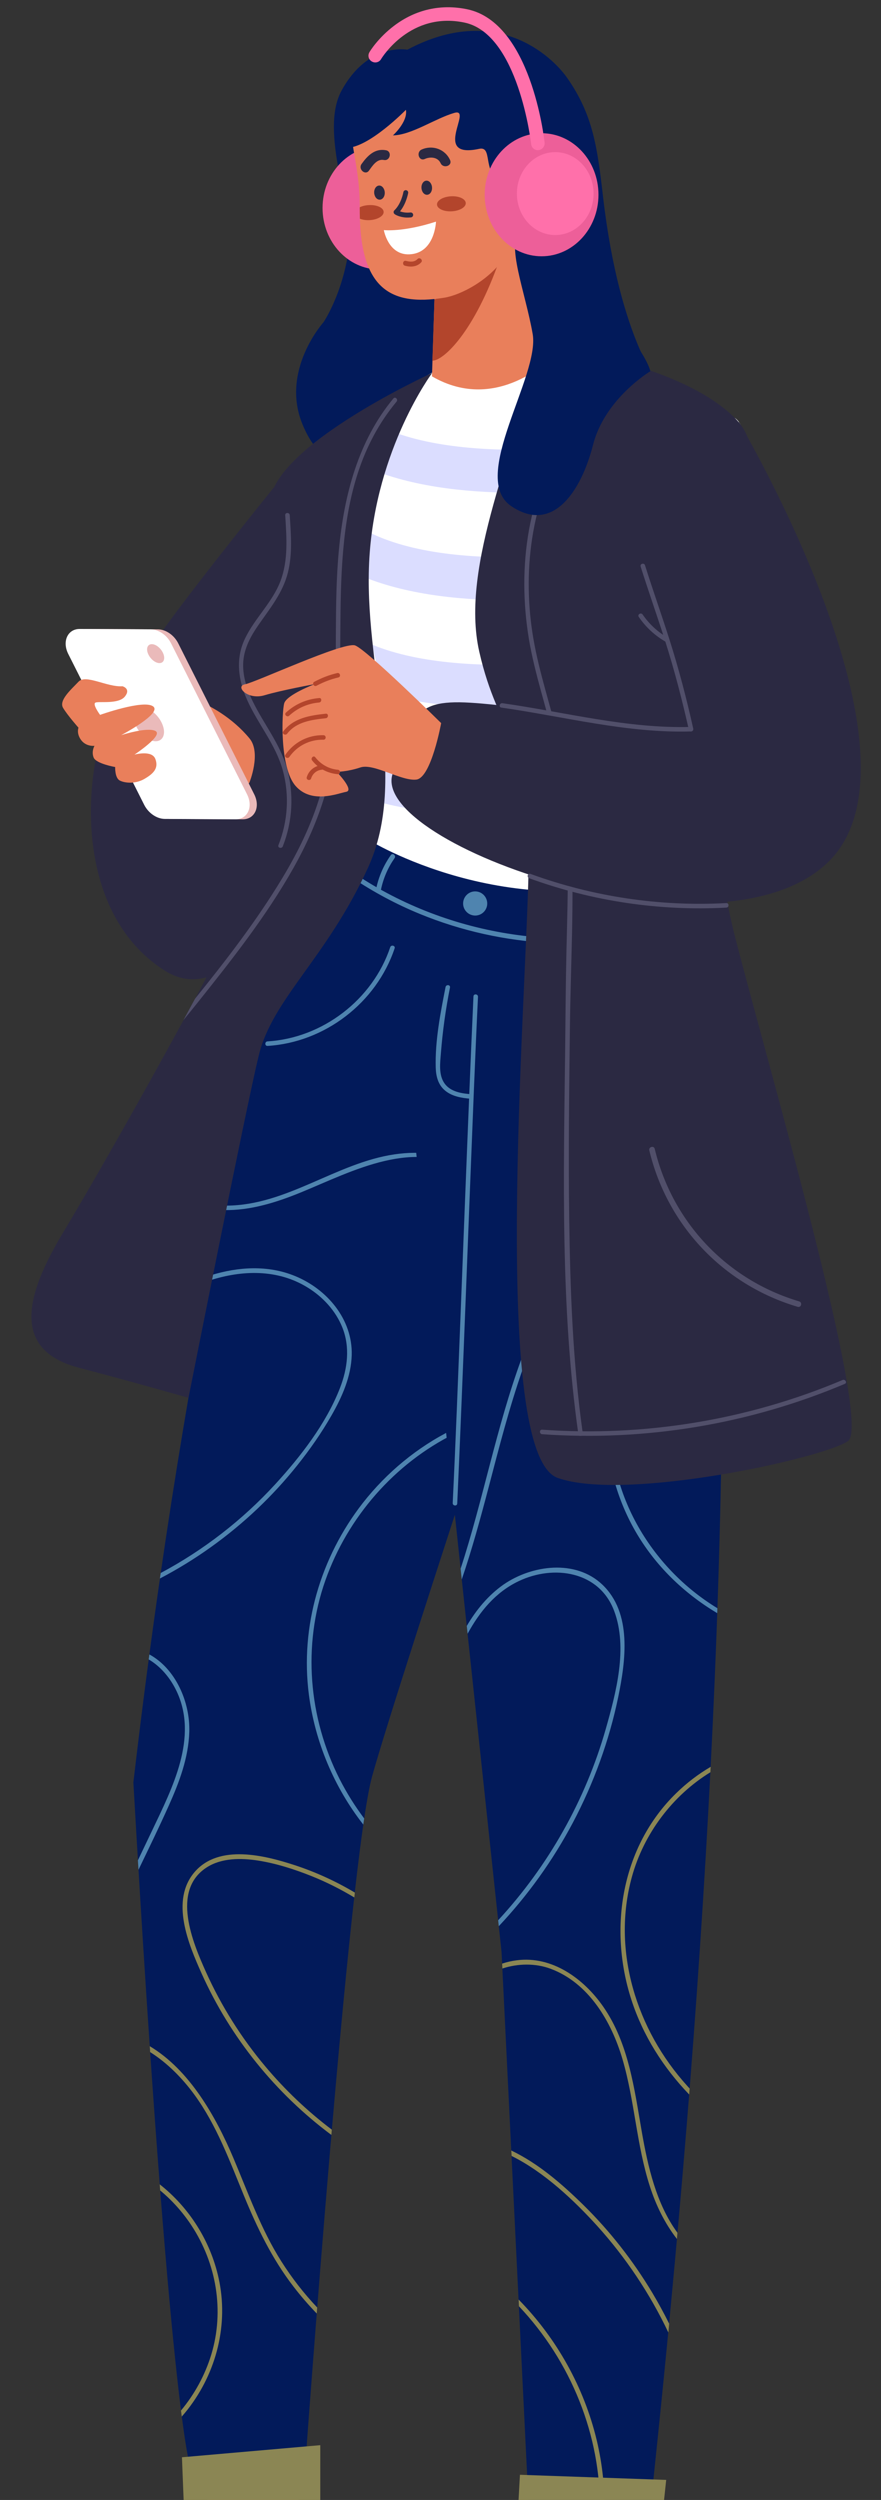 <svg width="110" height="312" viewBox="0 0 110 312" fill="none" xmlns="http://www.w3.org/2000/svg">
<rect x="0" y="0" width="110" height="312" fill="#333333" stroke="none"/>
<g clip-path="url(#clip0_110_20720)">
<path d="M34.212 60.808C34.212 60.808 24.968 72.247 20.568 78.343C15.291 85.665 13.011 90.489 12.474 92.477C10.213 100.882 10.646 114.837 20.568 121.131C30.49 127.425 39.366 104.227 39.366 104.227L34.212 60.808Z" fill="#2B2942"/>
<path d="M29.127 100.309L31.144 97.661C31.144 97.661 32.642 93.967 31.163 92.168C26.97 87.07 19.545 85.383 19.309 87.098C19.271 87.39 17.509 96.342 17.509 96.342L21.25 101.402L29.127 100.309Z" fill="#E97F5B"/>
<path d="M21.466 102.202L30.304 102.249C31.812 102.259 32.528 100.704 31.746 99.14L22.257 80.295C21.739 79.259 20.693 78.543 19.694 78.543L10.856 78.495C9.348 78.486 8.632 80.041 9.414 81.605L18.903 100.45C19.421 101.486 20.467 102.202 21.466 102.202Z" fill="#EABABA"/>
<path d="M20.57 102.202L29.408 102.249C30.916 102.259 31.632 100.704 30.849 99.14L21.361 80.295C20.843 79.259 19.797 78.543 18.798 78.543L9.96 78.495C8.452 78.486 7.736 80.041 8.518 81.605L18.007 100.45C18.534 101.486 19.571 102.193 20.57 102.202Z" fill="white"/>
<path d="M16.887 90.391C17.358 91.559 18.488 92.501 19.431 92.511C20.363 92.511 20.75 91.578 20.279 90.41C19.808 89.241 18.677 88.299 17.735 88.29C16.792 88.29 16.416 89.222 16.887 90.391Z" fill="#EABABA"/>
<path d="M18.477 81.57C18.741 82.22 19.381 82.757 19.909 82.757C20.437 82.757 20.653 82.23 20.39 81.579C20.126 80.929 19.485 80.392 18.957 80.392C18.43 80.392 18.213 80.92 18.477 81.57Z" fill="#EABABA"/>
<path d="M12.495 89.217C12.495 89.217 17.904 87.286 19.11 88.153C20.316 89.019 15.124 91.752 15.124 91.752C15.124 91.752 18.346 90.697 19.402 91.224C20.457 91.752 16.782 94.183 16.782 94.183C16.782 94.183 18.968 93.561 19.402 94.73C19.835 95.898 19.138 96.567 18.017 97.217C16.895 97.867 15.567 97.735 14.945 97.406C14.323 97.066 14.38 95.728 14.38 95.728C14.38 95.728 12.005 95.314 11.694 94.55C11.383 93.778 11.798 93.081 11.798 93.081C11.798 93.081 10.771 93.212 10.139 92.374C9.508 91.535 9.8 90.819 9.8 90.819C9.8 90.819 8.453 89.302 7.878 88.35C7.313 87.399 8.886 86.051 9.8 85.081C10.714 84.11 13.362 85.778 15.294 85.646C15.294 85.646 16.387 85.938 15.595 86.928C14.804 87.917 12.373 87.502 11.93 87.681C11.487 87.861 12.495 89.217 12.495 89.217Z" fill="#E97F5B"/>
<path d="M63.46 53.607C72.006 53.23 82.71 48.594 82.71 48.594C82.71 48.594 77.405 42.762 75.295 24.558C74.579 18.367 74.051 14.372 70.847 9.764C68.906 6.975 61.887 0.333 50.862 6.203C50.862 6.203 45.962 5.242 42.655 11.291C39.81 16.492 44.219 26.15 43.569 30.956C42.787 36.732 40.384 40.227 40.384 40.227C40.384 40.227 34.995 46.22 37.765 52.948C40.545 59.675 44.521 57.527 48.657 55.69C52.794 53.852 63.46 53.607 63.46 53.607Z" fill="#021A5A"/>
<path d="M47.378 33.632C43.455 33.632 40.274 30.194 40.274 25.953C40.274 21.712 43.455 18.273 47.378 18.273C51.302 18.273 54.483 21.712 54.483 25.953C54.483 30.194 51.302 33.632 47.378 33.632Z" fill="#ED5F99"/>
<path d="M68.547 42.389C68.547 42.389 86.214 48.853 91.726 52.151C97.238 55.449 83.199 94.213 81.597 101.016C79.995 107.819 46.592 106.538 46.903 102.222C48.656 78.157 36.51 67.736 38.385 59.736C39.686 54.196 56.024 45.32 56.024 45.32L68.547 42.389Z" fill="white"/>
<path d="M60.615 61.389C69.68 61.879 77.821 60.513 78.395 60.419L77.491 55.133C77.274 55.17 55.433 58.807 45.181 51.948L42.194 56.405C47.197 59.759 54.142 61.041 60.615 61.389Z" fill="#DBDDFF"/>
<path d="M59.672 74.808C68.737 75.298 76.878 73.931 77.452 73.837L76.548 68.551C76.331 68.589 54.49 72.226 44.238 65.366L41.251 69.823C46.255 73.178 53.208 74.468 59.672 74.808Z" fill="#DBDDFF"/>
<path d="M58.739 88.232C67.804 88.722 75.945 87.355 76.52 87.261L75.615 81.975C75.398 82.013 53.557 85.65 43.305 78.79L40.318 83.247C45.322 86.592 52.266 87.883 58.739 88.232Z" fill="#DBDDFF"/>
<path d="M57.794 101.65C66.858 102.14 74.999 100.774 75.574 100.68L74.669 95.394C74.453 95.431 52.611 99.068 42.359 92.209L39.373 96.666C44.376 100.02 51.33 101.302 57.794 101.65Z" fill="#DBDDFF"/>
<path d="M42.772 65.479C42.772 65.479 42.97 69.022 39.144 75.429C34.527 83.165 45.834 90.618 48.086 92.399C50.338 94.18 42.772 65.479 42.772 65.479Z" fill="white"/>
<path d="M83.367 95.471C83.367 95.471 81.906 103.782 85.921 116.465C85.921 116.465 69.808 130.372 43.067 115.004L46.911 102.218L83.367 95.471Z" fill="white"/>
<path d="M84.526 73.625C78.439 83.01 76.103 94.562 78.015 105.586C78.081 105.972 77.478 106.038 77.412 105.652C75.471 94.468 77.883 82.765 84.055 73.239C84.272 72.918 84.743 73.305 84.526 73.625Z" fill="#241E22"/>
<path d="M69.011 44.501C69.011 44.501 62.142 51.746 53.935 46.969L54.085 42.399L54.246 37.415L54.359 33.929L63.838 26.485L69.011 44.501Z" fill="#E97F5B"/>
<path d="M62.386 32.377C59.22 41.413 55.404 45.003 53.99 45.012L54.245 37.399L62.386 32.377Z" fill="#B3452C"/>
<path d="M66.976 23.664C66.278 27.15 65.402 28.347 63.169 31.871C61.181 35.009 57.459 36.827 55.508 37.148C48.413 38.316 44.852 35.706 44.918 25.944C44.955 19.886 43.014 16.672 44.343 14.213C44.437 14.1 44.531 13.987 44.626 13.874C46.915 11.217 50.185 9.606 53.671 9.276C71.018 7.655 67.984 18.66 66.976 23.664Z" fill="#E97F5B"/>
<path d="M68.293 22.354C68.293 22.354 64.495 23.748 62.366 22.552C60.246 21.355 61.537 18.198 59.822 18.575C53.801 19.876 59.153 13.383 56.722 14.09C54.291 14.797 51.426 16.842 49.061 16.898C49.061 16.898 50.946 15.202 50.682 13.704C50.682 13.704 46.008 18.5 43.219 18.453C43.219 18.453 43.21 12.479 48.43 9.728C53.641 6.976 64.128 7.014 67.284 9.605C70.441 12.196 68.293 22.354 68.293 22.354Z" fill="#021A5A"/>
<path d="M50.56 33.161C51.286 33.359 52.049 33.312 52.586 32.747C52.86 32.455 52.398 32.04 52.125 32.332C51.738 32.737 51.192 32.69 50.692 32.558C50.306 32.455 50.174 33.058 50.56 33.161Z" fill="#B3452C"/>
<path d="M58.154 25.336C58.182 25.854 57.4 26.316 56.41 26.372C55.421 26.429 54.592 26.052 54.563 25.534C54.535 25.015 55.317 24.554 56.307 24.497C57.296 24.441 58.125 24.817 58.154 25.336Z" fill="#B3452C"/>
<path d="M47.901 26.436C47.929 26.955 47.147 27.416 46.158 27.473C45.687 27.501 45.263 27.426 44.933 27.294C44.923 26.851 44.914 26.399 44.914 25.927C44.914 25.909 44.914 25.89 44.914 25.871C45.215 25.72 45.611 25.617 46.054 25.598C47.044 25.541 47.873 25.918 47.901 26.436Z" fill="#B3452C"/>
<path d="M53.944 23.395C53.972 23.885 53.699 24.29 53.331 24.309C52.964 24.328 52.653 23.951 52.624 23.461C52.596 22.971 52.869 22.566 53.237 22.547C53.595 22.528 53.915 22.905 53.944 23.395Z" fill="#2B2942"/>
<path d="M48.04 24.006C48.068 24.496 47.795 24.901 47.427 24.92C47.06 24.939 46.749 24.562 46.72 24.072C46.692 23.582 46.965 23.177 47.333 23.158C47.691 23.139 48.011 23.516 48.04 24.006Z" fill="#2B2942"/>
<path d="M53.037 19.842C53.725 19.531 54.667 19.597 55.016 20.37C55.346 21.086 56.523 20.7 56.194 19.974C55.581 18.617 54.008 18.052 52.641 18.664C51.925 18.994 52.312 20.172 53.037 19.842Z" fill="#2B2942"/>
<path d="M46.067 21.296C46.51 20.684 47.057 19.798 47.933 19.968C48.715 20.118 48.979 18.903 48.197 18.752C46.802 18.488 45.888 19.43 45.144 20.467C44.682 21.108 45.606 21.937 46.067 21.296Z" fill="#2B2942"/>
<path d="M50.342 27.111C50.615 27.158 50.945 27.167 51.312 27.13C51.482 27.111 51.605 26.96 51.586 26.79C51.567 26.621 51.416 26.498 51.246 26.517C50.662 26.583 50.219 26.479 49.946 26.376C50.728 25.415 50.954 24.143 50.964 24.086C50.992 23.916 50.879 23.766 50.709 23.737C50.549 23.709 50.389 23.822 50.361 23.992C50.361 24.011 50.106 25.433 49.239 26.253C49.173 26.319 49.136 26.404 49.145 26.498C49.155 26.592 49.202 26.677 49.277 26.724C49.286 26.743 49.673 27.007 50.342 27.111Z" fill="#2B2942"/>
<path d="M47.925 28.716C47.925 28.716 50.309 28.999 54.436 27.661C54.436 27.661 54.313 31.581 51.147 31.741C48.471 31.873 47.925 28.716 47.925 28.716Z" fill="white"/>
<path d="M60.336 26.783C59.837 25.558 59.997 24.163 60.656 23.014C61.514 21.525 63.125 19.217 64.802 19.349C67.271 19.546 67.686 21.704 67.573 23.928C67.459 26.161 66.178 29.148 63.097 28.856C61.551 28.715 60.741 27.782 60.336 26.783Z" fill="#E97F5B"/>
<path d="M63.653 26.298C63.464 25.402 63.323 24.46 63.587 23.565C63.822 22.764 64.595 21.567 65.622 21.812C65.961 21.897 66.15 21.379 65.81 21.294C64.831 21.059 63.964 21.699 63.455 22.519C62.729 23.697 62.833 25.11 63.116 26.411C63.191 26.75 63.728 26.646 63.653 26.298Z" fill="#241E22"/>
<path d="M37.175 302.048L37.514 330.701L28.506 330.881L24.643 303.301L37.175 302.048Z" fill="#E97F5B"/>
<path d="M33.095 128.656C33.095 128.656 23.541 163.359 16.653 222.457C21.166 301.041 23.738 307.759 23.738 307.759H38.108C38.108 307.759 43.535 232.21 46.465 221.675C49.848 209.52 72.481 141.377 72.481 141.377L33.095 128.656Z" fill="#021A5A"/>
<path d="M27.94 151.02C31.257 151.095 34.526 150.059 37.57 148.815C43.977 146.186 52.015 141.786 58.62 146.412C58.921 146.62 59.204 146.13 58.903 145.922C56.095 143.953 52.58 143.576 49.254 144.066C41.961 145.14 35.846 150.417 28.317 150.464C28.232 150.464 28.138 150.464 28.053 150.464C28.015 150.634 27.978 150.822 27.94 151.02Z" fill="#4F84AF"/>
<path d="M19.964 197C22.178 195.841 24.317 194.531 26.352 193.07C30.395 190.178 34.041 186.738 37.141 182.847C38.705 180.887 40.147 178.824 41.391 176.647C42.71 174.348 43.84 171.804 43.916 169.118C44.038 164.643 40.825 160.874 36.821 159.244C33.438 157.859 29.744 158.094 26.305 159.159C26.268 159.376 26.221 159.583 26.183 159.8C30.235 158.499 34.654 158.367 38.394 160.676C40.288 161.835 41.89 163.559 42.729 165.632C43.737 168.12 43.398 170.805 42.437 173.255C40.712 177.683 37.537 181.773 34.352 185.25C30.253 189.716 25.401 193.466 20.068 196.312C20.03 196.528 20.002 196.764 19.964 197Z" fill="#4F84AF"/>
<path d="M38.568 211.505C39.34 217.413 41.715 223.047 45.361 227.711C45.399 227.448 45.437 227.193 45.474 226.948C44.315 225.412 43.288 223.763 42.412 222.049C38.521 214.379 37.757 205.361 40.631 197.22C43.411 189.343 49.253 182.644 56.744 178.931C57.074 178.771 56.781 178.281 56.461 178.441C52.108 180.599 48.292 183.756 45.295 187.581C40.028 194.337 37.456 202.977 38.568 211.505Z" fill="#4F84AF"/>
<path d="M17.217 232.172C17.245 232.567 17.264 232.954 17.292 233.349C18.574 230.692 19.865 228.045 21.071 225.35C22.38 222.438 23.539 219.366 23.634 216.134C23.747 212.422 21.928 208.257 18.649 206.476C18.621 206.684 18.593 206.891 18.564 207.098C20.072 207.984 21.268 209.426 22.041 211.046C24.793 216.822 21.504 223.173 19.017 228.403C18.423 229.656 17.82 230.918 17.217 232.172Z" fill="#4F84AF"/>
<path d="M25.179 246.309C28.75 254.271 34.394 261.244 41.376 266.445C41.395 266.228 41.414 266.012 41.433 265.785C38.38 263.477 35.591 260.829 33.132 257.899C30.145 254.347 27.648 250.38 25.735 246.149C24.058 242.427 21.335 235.954 25.801 233.061C27.667 231.855 30.116 231.874 32.236 232.204C34.498 232.562 36.731 233.278 38.861 234.126C40.726 234.87 42.526 235.775 44.241 236.811C44.26 236.604 44.288 236.397 44.307 236.199C41.951 234.795 39.445 233.645 36.835 232.788C33.066 231.554 27.356 230.102 24.312 233.617C21.222 237.188 23.54 242.653 25.179 246.309Z" fill="#8B8654"/>
<path d="M18.697 255.369C18.716 255.614 18.735 255.859 18.744 256.104C20.902 257.47 22.768 259.364 24.275 261.428C27.046 265.225 28.676 269.691 30.447 273.997C32.096 278.021 33.971 281.903 36.638 285.361C37.542 286.539 38.522 287.669 39.549 288.734C39.568 288.489 39.587 288.235 39.606 287.98C37.938 286.218 36.44 284.296 35.139 282.242C32.586 278.219 31.003 273.724 29.156 269.361C26.932 264.113 23.672 258.346 18.697 255.369Z" fill="#8B8654"/>
<path d="M19.94 272.609C19.959 272.863 19.977 273.118 19.996 273.372C21.494 274.616 22.804 276.076 23.888 277.716C27.026 282.474 28.043 288.401 26.375 293.875C25.593 296.429 24.293 298.803 22.597 300.839C22.635 301.102 22.663 301.357 22.691 301.602C22.955 301.3 23.209 300.989 23.464 300.669C27.054 296.043 28.571 290.031 27.289 284.283C26.272 279.676 23.624 275.501 19.94 272.609Z" fill="#8B8654"/>
<path d="M22.718 306.67L39.989 305.162V313.454L23.047 315.028L22.718 306.67Z" fill="#8B8654"/>
<path d="M46.018 104.815C46.018 104.815 63.346 115.641 83.944 109.215C83.944 109.215 90.662 127.203 89.654 138.435C88.645 149.657 39.517 142.693 33.354 132.969C29.736 127.259 46.018 104.815 46.018 104.815Z" fill="#021A5A"/>
<path d="M49.271 118.359C47 125.152 40.545 130.099 33.403 130.532C33.036 130.551 33.045 129.986 33.403 129.967C40.291 129.552 46.538 124.747 48.724 118.208C48.846 117.869 49.393 118.019 49.271 118.359Z" fill="#4F84AF"/>
<path d="M44.316 109.054C56.17 116.997 71.481 119.258 85.134 115.075C85.511 114.962 85.728 115.527 85.361 115.64C74.6 118.938 62.812 118.326 52.41 114.057C49.442 112.842 46.606 111.315 43.939 109.525C43.609 109.308 43.996 108.837 44.316 109.054Z" fill="#4F84AF"/>
<path d="M49.267 107.095C48.438 108.283 47.873 109.583 47.571 111.006C47.486 111.392 46.883 111.298 46.968 110.912C47.288 109.385 47.901 107.991 48.796 106.719C49.022 106.389 49.493 106.775 49.267 107.095Z" fill="#4F84AF"/>
<path d="M78.341 110.947C78.859 112.775 79.085 114.622 79.019 116.525C79.01 116.921 78.406 116.817 78.416 116.431C78.482 114.641 78.256 112.888 77.766 111.173C77.672 110.797 78.237 110.57 78.341 110.947Z" fill="#8B8654"/>
<path d="M67.138 111.619C67.458 113.343 67.439 115.049 67.1 116.764C67.025 117.15 66.421 117.056 66.497 116.67C66.827 115.011 66.836 113.353 66.535 111.685C66.459 111.299 67.062 111.233 67.138 111.619Z" fill="#8B8654"/>
<path d="M60.819 112.99C60.688 113.81 59.924 114.376 59.095 114.244C58.275 114.112 57.71 113.348 57.842 112.519C57.974 111.7 58.737 111.134 59.566 111.266C60.386 111.398 60.942 112.171 60.819 112.99Z" fill="#4F84AF"/>
<path d="M79.781 116.883C79.846 122.084 80.544 128.877 86.301 130.875C86.668 131.007 86.452 131.572 86.075 131.44C80.035 129.339 79.234 122.291 79.168 116.817C79.168 116.43 79.781 116.496 79.781 116.883Z" fill="#8B8654"/>
<path d="M68.201 305.097L67.881 331.678L76.248 331.847L79.828 306.256L68.201 305.097Z" fill="#E97F5B"/>
<path d="M89.768 137.824C91.653 195.104 87.233 257.254 80.986 315.033H66.118L62.622 243.601L51.616 140.576L89.768 137.824Z" fill="#021A5A"/>
<path d="M57.512 195.775L57.653 197.123C58.944 193.335 59.999 189.462 61.017 185.59C63.599 175.743 66.124 165.605 72.004 157.105C74.811 153.054 78.439 149.341 82.839 147.033C85.016 145.893 87.513 145.186 89.963 145.186C89.963 144.998 89.953 144.819 89.953 144.63C87.466 144.63 84.922 145.327 82.698 146.477C73.784 151.056 68.432 160.554 65.097 169.619C61.968 178.155 60.329 187.154 57.512 195.775Z" fill="#4F84AF"/>
<path d="M79.318 191.076C81.796 195.391 85.377 198.83 89.551 201.327C89.56 201.12 89.57 200.913 89.57 200.706C89.315 200.555 89.061 200.395 88.807 200.225C80.524 194.816 75.257 185.074 76.435 175.095C77.358 167.218 82.795 160.113 90.163 157.334C90.163 157.136 90.163 156.929 90.154 156.731C86.432 158.097 83.134 160.547 80.656 163.666C74.371 171.534 74.4 182.492 79.318 191.076Z" fill="#4F84AF"/>
<path d="M58.28 202.922L58.384 203.893C59.891 201.132 61.87 198.71 64.753 197.335C69.125 195.243 74.817 196.072 76.682 201.047C78.416 205.664 76.918 211.261 75.627 215.803C73.092 224.679 68.456 232.886 62.2 239.651L62.275 240.395C65.912 236.532 69.031 232.188 71.519 227.487C74.129 222.549 76.06 217.254 77.191 211.789C78.124 207.256 78.944 201.311 75.203 197.759C71.858 194.583 66.421 195.309 62.878 197.749C60.947 199.106 59.467 200.906 58.28 202.922Z" fill="#4F84AF"/>
<path d="M78.826 249.549C80.277 254.053 82.821 258.039 86.053 261.403C86.072 261.158 86.091 260.913 86.11 260.658C86.006 260.536 85.893 260.423 85.789 260.3C79.486 253.347 76.358 243.472 78.892 234.257C80.371 228.858 83.971 224.08 88.701 221.178C88.71 220.952 88.72 220.726 88.739 220.5C87.174 221.414 85.723 222.526 84.414 223.807C77.582 230.478 75.952 240.654 78.826 249.549Z" fill="#8B8654"/>
<path d="M62.697 245.062L62.726 245.675C64.657 245.034 66.834 245.006 68.69 245.684C73.505 247.446 76.341 252.299 77.717 256.972C79.253 262.192 79.47 267.714 81.156 272.906C81.919 275.261 83.022 277.513 84.52 279.426C84.539 279.172 84.567 278.917 84.586 278.653C81.929 275.035 80.892 270.38 80.129 266.027C79.196 260.675 78.499 255.012 75.324 250.442C72.912 246.966 68.954 244.063 64.516 244.648C63.904 244.723 63.291 244.864 62.697 245.062Z" fill="#8B8654"/>
<path d="M63.84 268.389L63.877 269.067C67.986 271.103 71.726 274.674 74.534 277.764C78.143 281.75 81.149 286.254 83.448 291.097C83.486 290.73 83.523 290.372 83.552 290.004C82.901 288.695 82.204 287.413 81.45 286.15C79.057 282.155 76.164 278.452 72.838 275.183C70.191 272.591 67.232 270.01 63.84 268.389Z" fill="#8B8654"/>
<path d="M64.754 286.987L64.792 287.826C71.265 294.657 75.072 303.957 74.902 313.408C74.892 313.776 75.458 313.776 75.467 313.408C75.524 310.44 75.203 307.481 74.516 304.589C72.942 297.974 69.512 291.831 64.754 286.987Z" fill="#8B8654"/>
<path d="M59.681 124.407C59.304 132.218 59.012 140.029 58.701 147.841C58.333 157.235 57.975 166.629 57.589 176.023C57.429 179.896 57.269 183.769 57.09 187.641C57.071 188.009 56.505 187.943 56.524 187.585C56.901 179.773 57.193 171.962 57.504 164.151C57.872 154.757 58.23 145.362 58.616 135.968C58.776 132.096 58.936 128.223 59.115 124.35C59.134 123.983 59.7 124.039 59.681 124.407Z" fill="#4F84AF"/>
<path d="M56.185 123.246C55.648 125.931 55.271 128.645 55.055 131.378C54.96 132.621 54.734 134.148 55.516 135.231C56.27 136.268 57.665 136.475 58.852 136.56C59.219 136.588 59.153 137.154 58.795 137.125C57.646 137.041 56.393 136.833 55.507 136.051C54.687 135.335 54.433 134.289 54.404 133.234C54.31 129.917 54.989 126.431 55.629 123.199C55.695 122.831 56.251 122.888 56.185 123.246Z" fill="#4F84AF"/>
<path d="M64.92 308.857L83.18 309.498L82.445 316.414L64.533 315.868L64.92 308.857Z" fill="#8B8654"/>
<path d="M40.751 71.66C41.948 68.616 42.287 65.375 41.769 62.153C41.703 61.766 42.316 61.7 42.372 62.087C42.909 65.413 42.542 68.777 41.307 71.914C41.166 72.282 40.61 72.027 40.751 71.66Z" fill="#241E22"/>
<path d="M67.371 43.058C67.371 43.058 84.576 45.018 91.737 52.151C96.939 57.333 90.616 64.494 89.768 72.089C88.92 79.683 87.78 101.28 91.737 116.77C95.695 132.261 108.981 177.706 105.871 179.854C102.762 182.002 78.028 187.439 69.623 184.443C61.218 181.446 65.684 125.449 65.995 108.497C66.306 91.556 62.302 92.15 59.842 81.342C57.383 70.534 64.497 55.863 67.371 43.058Z" fill="#2B2942"/>
<path d="M81.749 143.382C83.944 152.532 90.757 159.73 99.783 162.416C100.217 162.548 100.038 163.226 99.595 163.094C90.332 160.343 83.322 152.965 81.07 143.571C80.966 143.128 81.645 142.939 81.749 143.382Z" fill="#514F6A"/>
<path d="M105.485 172.707C93.584 177.739 80.581 179.906 67.691 178.992C67.333 178.963 67.323 178.398 67.691 178.426C80.477 179.34 93.395 177.211 105.202 172.226C105.532 172.085 105.814 172.566 105.485 172.707Z" fill="#514F6A"/>
<path d="M70.81 55.41C66.202 62.345 65.204 71.635 66.598 79.71C67.333 83.988 68.756 88.106 69.745 92.327C70.706 96.445 71.13 100.704 71.338 104.925C71.714 112.661 71.243 120.463 71.159 128.208C71.064 136.208 70.961 144.207 71.074 152.207C71.196 161.092 71.517 170.034 72.76 178.844C72.807 179.202 72.27 179.353 72.214 178.995C69.971 163.118 70.376 146.893 70.565 130.903C70.612 126.851 70.631 122.79 70.725 118.738C70.81 114.885 70.951 111.031 70.857 107.177C70.753 102.89 70.433 98.546 69.604 94.334C68.737 89.962 67.248 85.741 66.344 81.378C64.544 72.728 65.335 62.637 70.32 55.127C70.518 54.826 71.008 55.108 70.81 55.41Z" fill="#514F6A"/>
<path d="M81.201 46.33C81.201 46.33 75.519 49.74 74.049 55.507C72.579 61.274 69.036 66.71 63.807 63.149C58.577 59.578 67.416 46.923 66.511 41.694C65.607 36.464 63.081 30.264 65.022 28.879C66.963 27.503 80.183 42.231 81.201 46.33Z" fill="#021A5A"/>
<path d="M9.845 170.694C16.648 172.475 23.536 174.453 23.536 174.453C23.536 174.453 30.575 138.93 32.29 131.788C33.995 124.655 40.761 119.624 45.943 108.307C51.125 96.991 45.283 83.253 46.122 69.59C46.961 55.928 53.961 46.543 53.961 46.543C53.961 46.543 32.092 56.493 33.788 63.777C35.484 71.06 32.092 70.627 31.715 78.975C31.338 87.333 37.745 93.797 34.73 103.191C33.439 107.214 29.171 115.695 24.365 124.627C23.885 125.522 23.404 126.417 22.914 127.312C16.893 138.393 10.448 149.568 8.159 153.356C3.815 160.517 0.687 168.3 9.845 170.694Z" fill="#2B2942"/>
<path d="M36.176 64.291C36.327 66.666 36.534 69.115 35.95 71.443C35.319 73.978 33.717 75.918 32.256 78.02C31.323 79.367 30.523 80.828 30.381 82.495C30.24 84.239 30.805 85.991 31.559 87.536C32.925 90.344 34.942 92.794 35.809 95.838C36.732 99.06 36.534 102.518 35.309 105.628C35.177 105.957 34.631 105.816 34.763 105.477C35.941 102.509 36.157 99.23 35.309 96.139C34.423 92.917 32.209 90.373 30.862 87.367C29.741 84.87 29.382 82.222 30.588 79.697C31.813 77.143 33.999 75.193 35.017 72.526C36.016 69.897 35.78 67.043 35.611 64.291C35.592 63.933 36.157 63.933 36.176 64.291Z" fill="#514F6A"/>
<path d="M22.902 127.318C23.496 126.592 24.08 125.867 24.664 125.141C28.942 119.789 33.258 114.324 36.631 108.341C38.251 105.458 39.627 102.424 40.56 99.248C41.549 95.903 42.02 92.426 42.256 88.949C43.123 76.031 40.541 60.917 49.511 50.129C49.747 49.846 49.342 49.45 49.115 49.733C44.715 55.028 42.963 61.813 42.322 68.55C41.653 75.513 42.181 82.514 41.662 89.487C41.389 93.171 40.805 96.846 39.627 100.36C38.544 103.611 36.998 106.692 35.227 109.622C32.042 114.908 28.235 119.836 24.353 124.642C23.873 125.528 23.392 126.423 22.902 127.318Z" fill="#514F6A"/>
<path d="M67.621 31.985C63.697 31.985 60.516 28.546 60.516 24.305C60.516 20.064 63.697 16.626 67.621 16.626C71.545 16.626 74.725 20.064 74.725 24.305C74.725 28.546 71.545 31.985 67.621 31.985Z" fill="#ED5F99"/>
<path d="M74.112 24.16C74.112 27.015 71.973 29.333 69.325 29.333C66.687 29.333 64.538 27.015 64.538 24.16C64.538 21.305 66.677 18.987 69.325 18.987C71.973 18.987 74.112 21.305 74.112 24.16Z" fill="#FF70AA"/>
<path d="M67.15 18.743C67.178 18.743 67.216 18.743 67.244 18.733C67.706 18.686 68.045 18.262 67.998 17.8C67.932 17.188 66.283 2.828 58.349 1.16C55.061 0.473 51.904 1.179 49.219 3.205C47.203 4.722 46.166 6.437 46.129 6.512C45.883 6.918 46.015 7.436 46.421 7.671C46.826 7.916 47.344 7.784 47.58 7.379C47.73 7.134 51.273 1.405 58.001 2.819C64.738 4.242 66.302 17.848 66.321 17.98C66.359 18.422 66.726 18.743 67.15 18.743Z" fill="#FF70AA"/>
<path d="M92.29 52.704C92.29 52.704 117.071 94.606 103.314 107.674C89.557 120.743 46.28 105.366 49.003 96.631C51.726 87.897 52.263 86.954 61.968 87.981C70.533 88.886 85.543 93.107 85.92 90.686C85.92 90.686 75.706 74.668 76.752 66.074C78.241 53.797 83.715 51.94 92.29 52.704Z" fill="#2B2942"/>
<path d="M80.534 70.547C81.514 73.656 82.608 76.737 83.597 79.847C84.756 83.493 85.726 87.196 86.555 90.927C86.631 91.286 86.094 91.436 86.009 91.078C85.17 87.347 84.209 83.644 83.05 79.997C82.061 76.888 80.968 73.816 79.988 70.697C79.884 70.349 80.431 70.198 80.534 70.547Z" fill="#514F6A"/>
<path d="M62.74 87.762C70.561 88.874 78.325 90.956 86.278 90.721C86.645 90.711 86.645 91.276 86.278 91.286C78.278 91.522 70.457 89.43 62.59 88.308C62.232 88.252 62.382 87.705 62.74 87.762Z" fill="#514F6A"/>
<path d="M80.241 76.697C81.07 77.903 82.135 78.883 83.407 79.609C83.727 79.788 83.435 80.278 83.124 80.099C81.767 79.326 80.637 78.28 79.751 76.989C79.553 76.678 80.043 76.396 80.241 76.697Z" fill="#514F6A"/>
<path d="M90.694 113.271C82.327 113.724 73.941 112.471 66.073 109.606C65.734 109.484 65.885 108.937 66.224 109.06C74.054 111.915 82.374 113.158 90.694 112.706C91.052 112.687 91.052 113.253 90.694 113.271Z" fill="#514F6A"/>
<path d="M55.082 90.245C55.082 90.245 45.754 81.039 44.331 80.549C42.908 80.059 31.865 85.175 30.593 85.401C29.321 85.627 30.885 87.408 33.033 86.768C35.181 86.127 39.29 85.382 39.29 85.382C39.29 85.382 35.775 86.711 35.483 87.785C35.191 88.859 34.889 95.766 36.896 98.075C38.903 100.383 42.173 99.017 43.228 98.819C44.274 98.621 42.032 96.322 42.032 96.322C42.032 96.322 43.304 96.341 45.009 95.775C46.668 95.229 50.135 97.519 51.991 97.293C53.847 97.066 55.082 90.245 55.082 90.245Z" fill="#E97F5B"/>
<path d="M42.25 84.547C41.28 84.773 40.394 85.122 39.518 85.583C39.197 85.753 38.914 85.263 39.235 85.093C40.158 84.603 41.082 84.236 42.109 84C42.457 83.916 42.608 84.462 42.25 84.547Z" fill="#B3452C"/>
<path d="M39.843 87.674C38.43 87.796 37.148 88.361 36.103 89.323C35.839 89.567 35.434 89.172 35.707 88.927C36.875 87.862 38.279 87.25 39.853 87.118C40.201 87.07 40.201 87.636 39.843 87.674Z" fill="#B3452C"/>
<path d="M40.678 89.637C38.926 89.825 37.004 90.07 35.854 91.568C35.637 91.851 35.147 91.568 35.364 91.286C36.655 89.599 38.69 89.288 40.678 89.071C41.036 89.034 41.036 89.599 40.678 89.637Z" fill="#B3452C"/>
<path d="M40.387 92.318C38.682 92.28 37.118 93.062 36.128 94.466C35.921 94.758 35.431 94.476 35.638 94.184C36.731 92.62 38.465 91.715 40.378 91.753C40.755 91.753 40.755 92.318 40.387 92.318Z" fill="#B3452C"/>
<path d="M42.175 96.621C40.903 96.508 39.763 95.915 38.971 94.906C38.745 94.624 39.15 94.219 39.367 94.511C40.064 95.396 41.044 95.962 42.175 96.065C42.533 96.084 42.542 96.65 42.175 96.621Z" fill="#B3452C"/>
<path d="M40.176 96.064C39.554 96.111 39.027 96.554 38.847 97.147C38.744 97.496 38.197 97.345 38.301 96.997C38.555 96.149 39.29 95.564 40.176 95.499C40.534 95.47 40.534 96.036 40.176 96.064Z" fill="#B3452C"/>
</g>
<defs>
<clipPath id="clip0_110_20720">
<rect width="108.915" height="343.139" fill="white" transform="matrix(-1 0 0 1 109.432 0.906)"/>
</clipPath>
</defs>
</svg>
